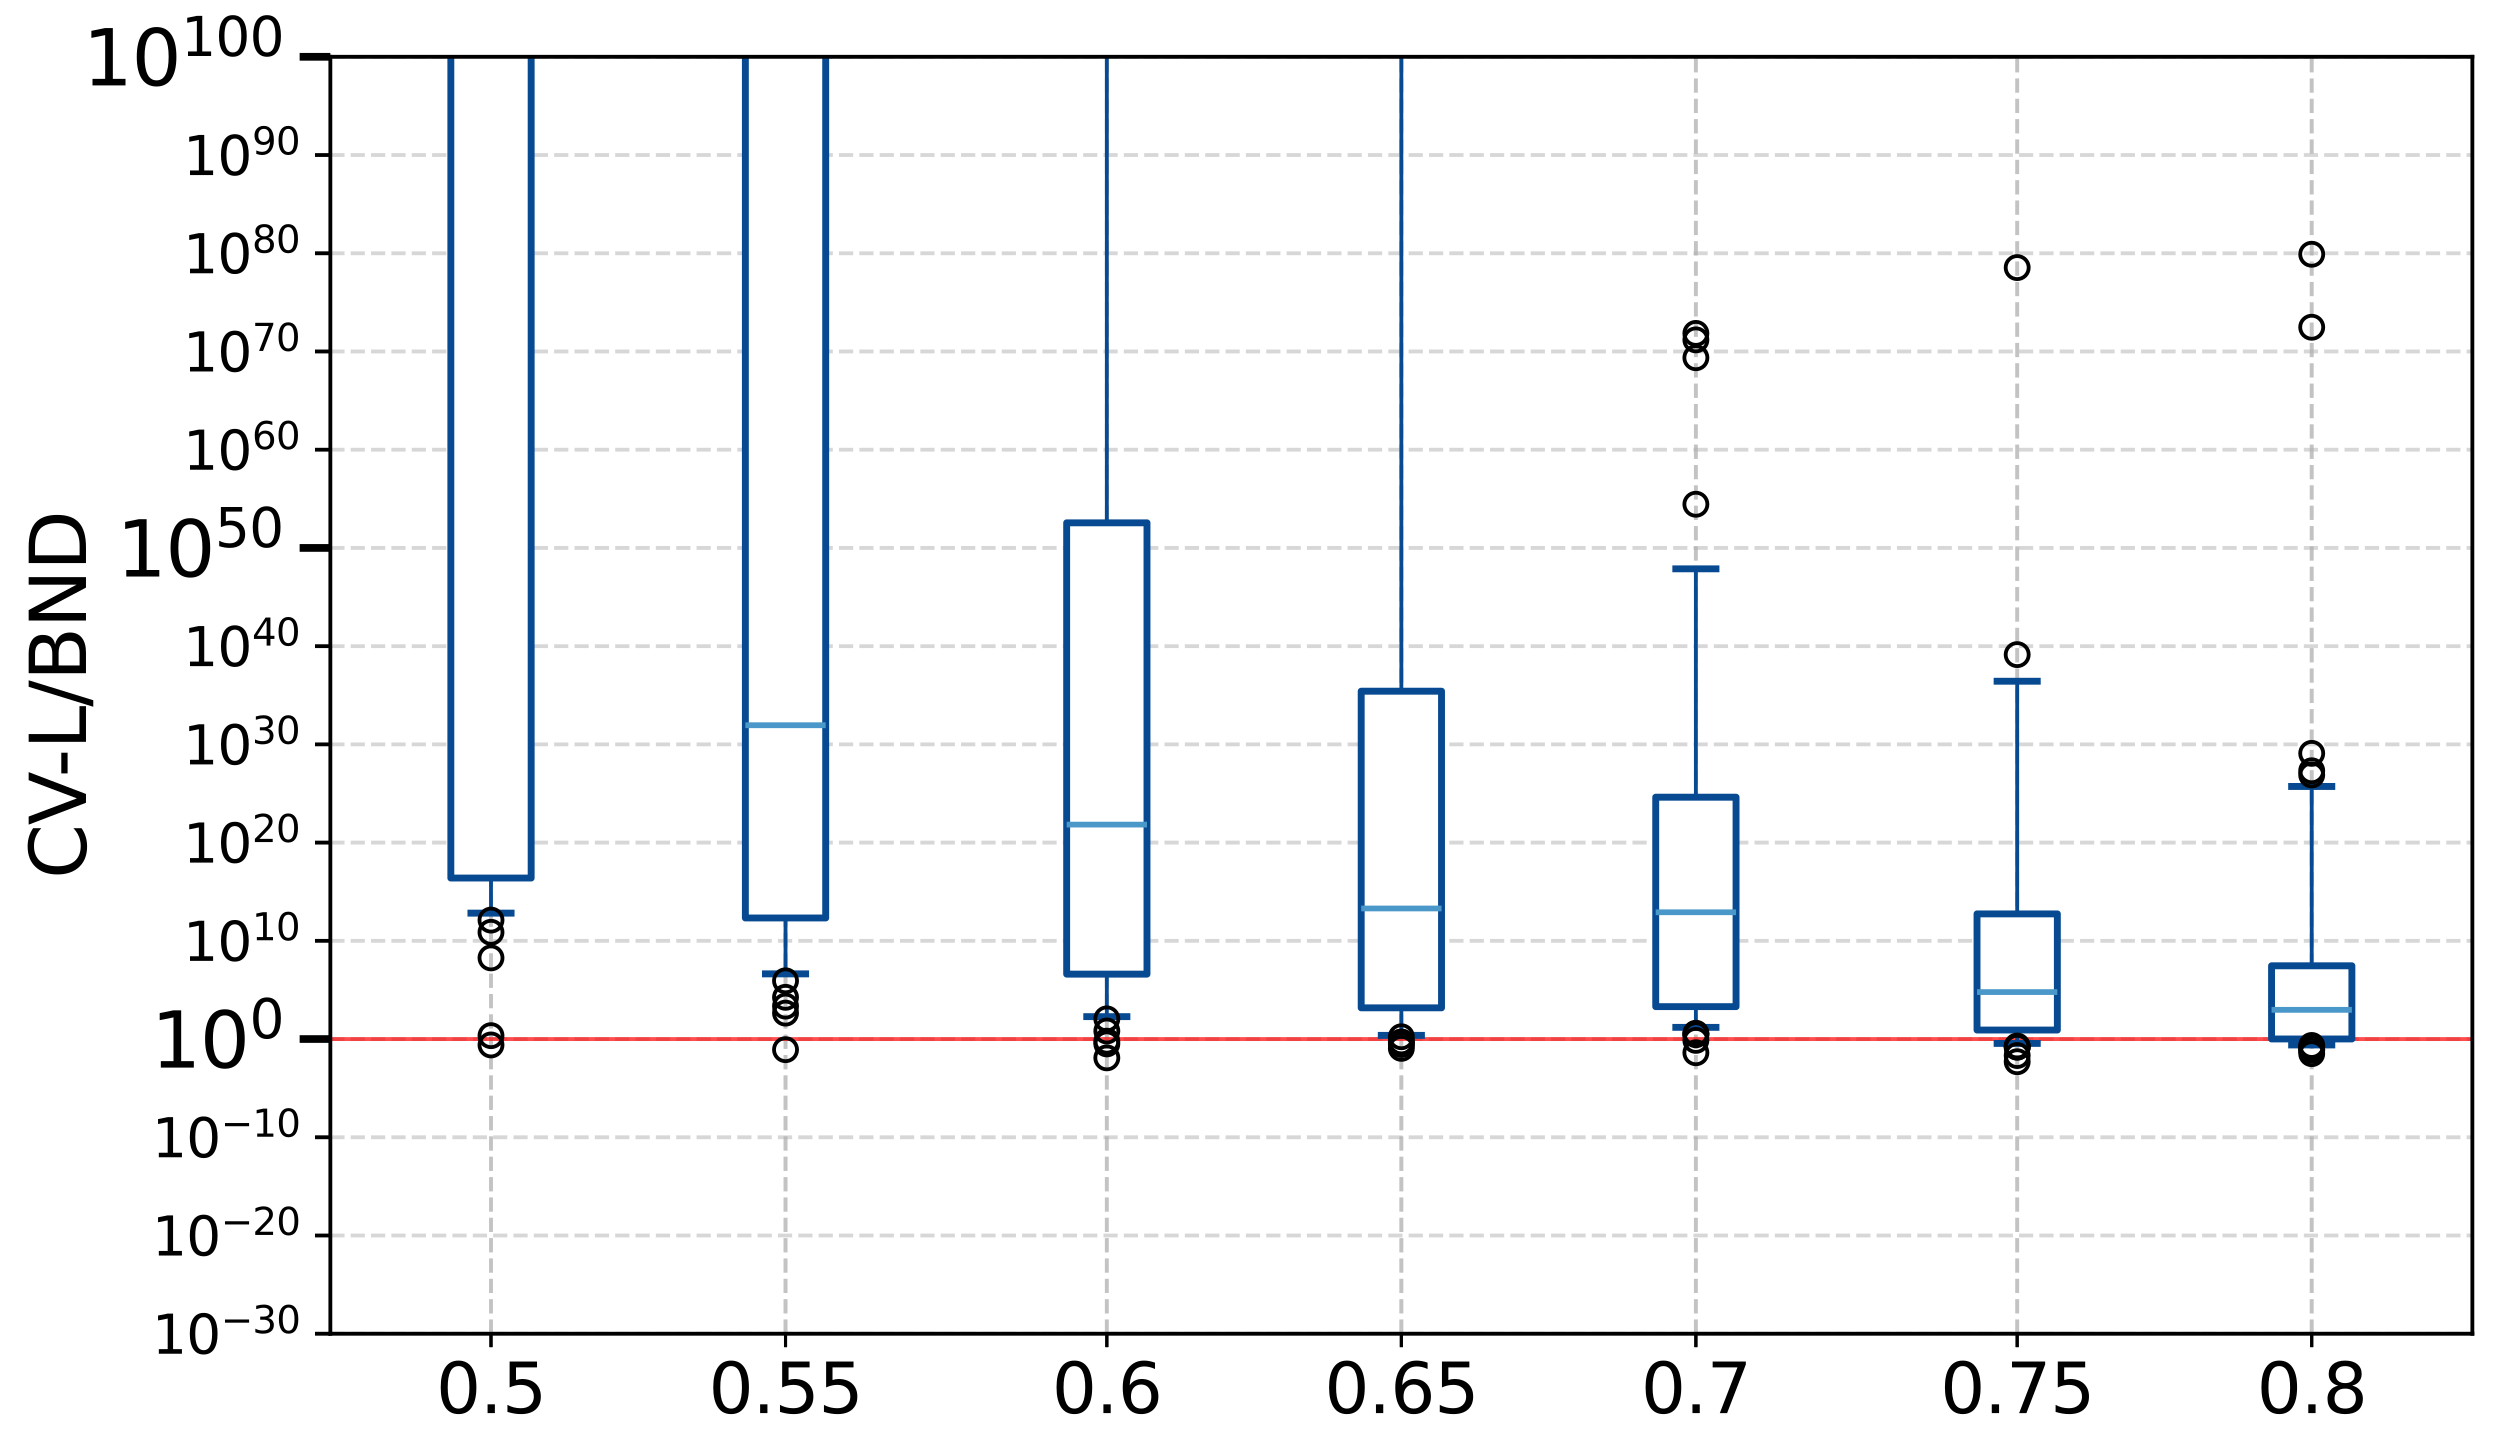 <?xml version="1.0" encoding="utf-8" standalone="no"?>
<!DOCTYPE svg PUBLIC "-//W3C//DTD SVG 1.1//EN"
  "http://www.w3.org/Graphics/SVG/1.1/DTD/svg11.dtd">
<svg xmlns:xlink="http://www.w3.org/1999/xlink" width="651.256pt" height="379.059pt" viewBox="0 0 651.256 379.059" xmlns="http://www.w3.org/2000/svg" version="1.1">
 <defs>
  <style type="text/css">*{stroke-linejoin: round; stroke-linecap: butt}</style>
 </defs>
 <g id="figure_1">
  <g id="patch_1">
   <path d="M 0 379.059 
L 651.256 379.059 
L 651.256 0 
L 0 0 
z
" style="fill: #ffffff"/>
  </g>
  <g id="axes_1">
   <g id="patch_2">
    <path d="M 86.056 347.438 
L 644.056 347.438 
L 644.056 14.798 
L 86.056 14.798 
z
" style="fill: #ffffff"/>
   </g>
   <g id="matplotlib.axis_1">
    <g id="xtick_1">
     <g id="line2d_1">
      <path d="M 127.906 347.438 
L 127.906 14.798 
" clip-path="url(#p1424cec5a1)" style="fill: none; stroke-dasharray: 3.7,1.6; stroke-dashoffset: 0; stroke: #b0b0b0; stroke-opacity: 0.5"/>
     </g>
     <g id="line2d_2">
      <defs>
       <path id="m24d9a92638" d="M 0 0 
L 0 3.5 
" style="stroke: #000000; stroke-width: 0.8"/>
      </defs>
      <g>
       <use xlink:href="#m24d9a92638" x="127.906" y="347.438" style="stroke: #000000; stroke-width: 0.8"/>
      </g>
     </g>
     <g id="text_1">
      <!-- 0.5 -->
      <g transform="translate(113.593 368.116) scale(0.18 -0.18)">
       <defs>
        <path id="DejaVuSans-30" d="M 2034 4250 
Q 1547 4250 1301 3770 
Q 1056 3291 1056 2328 
Q 1056 1369 1301 889 
Q 1547 409 2034 409 
Q 2525 409 2770 889 
Q 3016 1369 3016 2328 
Q 3016 3291 2770 3770 
Q 2525 4250 2034 4250 
z
M 2034 4750 
Q 2819 4750 3233 4129 
Q 3647 3509 3647 2328 
Q 3647 1150 3233 529 
Q 2819 -91 2034 -91 
Q 1250 -91 836 529 
Q 422 1150 422 2328 
Q 422 3509 836 4129 
Q 1250 4750 2034 4750 
z
" transform="scale(0.016)"/>
        <path id="DejaVuSans-2e" d="M 684 794 
L 1344 794 
L 1344 0 
L 684 0 
L 684 794 
z
" transform="scale(0.016)"/>
        <path id="DejaVuSans-35" d="M 691 4666 
L 3169 4666 
L 3169 4134 
L 1269 4134 
L 1269 2991 
Q 1406 3038 1543 3061 
Q 1681 3084 1819 3084 
Q 2600 3084 3056 2656 
Q 3513 2228 3513 1497 
Q 3513 744 3044 326 
Q 2575 -91 1722 -91 
Q 1428 -91 1123 -41 
Q 819 9 494 109 
L 494 744 
Q 775 591 1075 516 
Q 1375 441 1709 441 
Q 2250 441 2565 725 
Q 2881 1009 2881 1497 
Q 2881 1984 2565 2268 
Q 2250 2553 1709 2553 
Q 1456 2553 1204 2497 
Q 953 2441 691 2322 
L 691 4666 
z
" transform="scale(0.016)"/>
       </defs>
       <use xlink:href="#DejaVuSans-30"/>
       <use xlink:href="#DejaVuSans-2e" x="63.623"/>
       <use xlink:href="#DejaVuSans-35" x="95.41"/>
      </g>
     </g>
    </g>
    <g id="xtick_2">
     <g id="line2d_3">
      <path d="M 204.631 347.438 
L 204.631 14.798 
" clip-path="url(#p1424cec5a1)" style="fill: none; stroke-dasharray: 3.7,1.6; stroke-dashoffset: 0; stroke: #b0b0b0; stroke-opacity: 0.5"/>
     </g>
     <g id="line2d_4">
      <g>
       <use xlink:href="#m24d9a92638" x="204.631" y="347.438" style="stroke: #000000; stroke-width: 0.8"/>
      </g>
     </g>
     <g id="text_2">
      <!-- 0.55 -->
      <g transform="translate(184.592 368.116) scale(0.18 -0.18)">
       <use xlink:href="#DejaVuSans-30"/>
       <use xlink:href="#DejaVuSans-2e" x="63.623"/>
       <use xlink:href="#DejaVuSans-35" x="95.41"/>
       <use xlink:href="#DejaVuSans-35" x="159.033"/>
      </g>
     </g>
    </g>
    <g id="xtick_3">
     <g id="line2d_5">
      <path d="M 288.331 347.438 
L 288.331 14.798 
" clip-path="url(#p1424cec5a1)" style="fill: none; stroke-dasharray: 3.7,1.6; stroke-dashoffset: 0; stroke: #b0b0b0; stroke-opacity: 0.5"/>
     </g>
     <g id="line2d_6">
      <g>
       <use xlink:href="#m24d9a92638" x="288.331" y="347.438" style="stroke: #000000; stroke-width: 0.8"/>
      </g>
     </g>
     <g id="text_3">
      <!-- 0.6 -->
      <g transform="translate(274.018 368.116) scale(0.18 -0.18)">
       <defs>
        <path id="DejaVuSans-36" d="M 2113 2584 
Q 1688 2584 1439 2293 
Q 1191 2003 1191 1497 
Q 1191 994 1439 701 
Q 1688 409 2113 409 
Q 2538 409 2786 701 
Q 3034 994 3034 1497 
Q 3034 2003 2786 2293 
Q 2538 2584 2113 2584 
z
M 3366 4563 
L 3366 3988 
Q 3128 4100 2886 4159 
Q 2644 4219 2406 4219 
Q 1781 4219 1451 3797 
Q 1122 3375 1075 2522 
Q 1259 2794 1537 2939 
Q 1816 3084 2150 3084 
Q 2853 3084 3261 2657 
Q 3669 2231 3669 1497 
Q 3669 778 3244 343 
Q 2819 -91 2113 -91 
Q 1303 -91 875 529 
Q 447 1150 447 2328 
Q 447 3434 972 4092 
Q 1497 4750 2381 4750 
Q 2619 4750 2861 4703 
Q 3103 4656 3366 4563 
z
" transform="scale(0.016)"/>
       </defs>
       <use xlink:href="#DejaVuSans-30"/>
       <use xlink:href="#DejaVuSans-2e" x="63.623"/>
       <use xlink:href="#DejaVuSans-36" x="95.41"/>
      </g>
     </g>
    </g>
    <g id="xtick_4">
     <g id="line2d_7">
      <path d="M 365.056 347.438 
L 365.056 14.798 
" clip-path="url(#p1424cec5a1)" style="fill: none; stroke-dasharray: 3.7,1.6; stroke-dashoffset: 0; stroke: #b0b0b0; stroke-opacity: 0.5"/>
     </g>
     <g id="line2d_8">
      <g>
       <use xlink:href="#m24d9a92638" x="365.056" y="347.438" style="stroke: #000000; stroke-width: 0.8"/>
      </g>
     </g>
     <g id="text_4">
      <!-- 0.65 -->
      <g transform="translate(345.017 368.116) scale(0.18 -0.18)">
       <use xlink:href="#DejaVuSans-30"/>
       <use xlink:href="#DejaVuSans-2e" x="63.623"/>
       <use xlink:href="#DejaVuSans-36" x="95.41"/>
       <use xlink:href="#DejaVuSans-35" x="159.033"/>
      </g>
     </g>
    </g>
    <g id="xtick_5">
     <g id="line2d_9">
      <path d="M 441.781 347.438 
L 441.781 14.798 
" clip-path="url(#p1424cec5a1)" style="fill: none; stroke-dasharray: 3.7,1.6; stroke-dashoffset: 0; stroke: #b0b0b0; stroke-opacity: 0.5"/>
     </g>
     <g id="line2d_10">
      <g>
       <use xlink:href="#m24d9a92638" x="441.781" y="347.438" style="stroke: #000000; stroke-width: 0.8"/>
      </g>
     </g>
     <g id="text_5">
      <!-- 0.7 -->
      <g transform="translate(427.468 368.116) scale(0.18 -0.18)">
       <defs>
        <path id="DejaVuSans-37" d="M 525 4666 
L 3525 4666 
L 3525 4397 
L 1831 0 
L 1172 0 
L 2766 4134 
L 525 4134 
L 525 4666 
z
" transform="scale(0.016)"/>
       </defs>
       <use xlink:href="#DejaVuSans-30"/>
       <use xlink:href="#DejaVuSans-2e" x="63.623"/>
       <use xlink:href="#DejaVuSans-37" x="95.41"/>
      </g>
     </g>
    </g>
    <g id="xtick_6">
     <g id="line2d_11">
      <path d="M 525.481 347.438 
L 525.481 14.798 
" clip-path="url(#p1424cec5a1)" style="fill: none; stroke-dasharray: 3.7,1.6; stroke-dashoffset: 0; stroke: #b0b0b0; stroke-opacity: 0.5"/>
     </g>
     <g id="line2d_12">
      <g>
       <use xlink:href="#m24d9a92638" x="525.481" y="347.438" style="stroke: #000000; stroke-width: 0.8"/>
      </g>
     </g>
     <g id="text_6">
      <!-- 0.75 -->
      <g transform="translate(505.442 368.116) scale(0.18 -0.18)">
       <use xlink:href="#DejaVuSans-30"/>
       <use xlink:href="#DejaVuSans-2e" x="63.623"/>
       <use xlink:href="#DejaVuSans-37" x="95.41"/>
       <use xlink:href="#DejaVuSans-35" x="159.033"/>
      </g>
     </g>
    </g>
    <g id="xtick_7">
     <g id="line2d_13">
      <path d="M 602.206 347.438 
L 602.206 14.798 
" clip-path="url(#p1424cec5a1)" style="fill: none; stroke-dasharray: 3.7,1.6; stroke-dashoffset: 0; stroke: #b0b0b0; stroke-opacity: 0.5"/>
     </g>
     <g id="line2d_14">
      <g>
       <use xlink:href="#m24d9a92638" x="602.206" y="347.438" style="stroke: #000000; stroke-width: 0.8"/>
      </g>
     </g>
     <g id="text_7">
      <!-- 0.8 -->
      <g transform="translate(587.893 368.116) scale(0.18 -0.18)">
       <defs>
        <path id="DejaVuSans-38" d="M 2034 2216 
Q 1584 2216 1326 1975 
Q 1069 1734 1069 1313 
Q 1069 891 1326 650 
Q 1584 409 2034 409 
Q 2484 409 2743 651 
Q 3003 894 3003 1313 
Q 3003 1734 2745 1975 
Q 2488 2216 2034 2216 
z
M 1403 2484 
Q 997 2584 770 2862 
Q 544 3141 544 3541 
Q 544 4100 942 4425 
Q 1341 4750 2034 4750 
Q 2731 4750 3128 4425 
Q 3525 4100 3525 3541 
Q 3525 3141 3298 2862 
Q 3072 2584 2669 2484 
Q 3125 2378 3379 2068 
Q 3634 1759 3634 1313 
Q 3634 634 3220 271 
Q 2806 -91 2034 -91 
Q 1263 -91 848 271 
Q 434 634 434 1313 
Q 434 1759 690 2068 
Q 947 2378 1403 2484 
z
M 1172 3481 
Q 1172 3119 1398 2916 
Q 1625 2713 2034 2713 
Q 2441 2713 2670 2916 
Q 2900 3119 2900 3481 
Q 2900 3844 2670 4047 
Q 2441 4250 2034 4250 
Q 1625 4250 1398 4047 
Q 1172 3844 1172 3481 
z
" transform="scale(0.016)"/>
       </defs>
       <use xlink:href="#DejaVuSans-30"/>
       <use xlink:href="#DejaVuSans-2e" x="63.623"/>
       <use xlink:href="#DejaVuSans-38" x="95.41"/>
      </g>
     </g>
    </g>
    <g id="xtick_8">
     <g id="line2d_15">
      <path d="M 127.906 347.438 
L 127.906 14.798 
" clip-path="url(#p1424cec5a1)" style="fill: none; stroke-dasharray: 3.7,1.6; stroke-dashoffset: 0; stroke: #b0b0b0; stroke-opacity: 0.5"/>
     </g>
     <g id="line2d_16">
      <g>
       <use xlink:href="#m24d9a92638" x="127.906" y="347.438" style="stroke: #000000; stroke-width: 0.8"/>
      </g>
     </g>
    </g>
    <g id="xtick_9">
     <g id="line2d_17">
      <path d="M 204.631 347.438 
L 204.631 14.798 
" clip-path="url(#p1424cec5a1)" style="fill: none; stroke-dasharray: 3.7,1.6; stroke-dashoffset: 0; stroke: #b0b0b0; stroke-opacity: 0.5"/>
     </g>
     <g id="line2d_18">
      <g>
       <use xlink:href="#m24d9a92638" x="204.631" y="347.438" style="stroke: #000000; stroke-width: 0.8"/>
      </g>
     </g>
    </g>
    <g id="xtick_10">
     <g id="line2d_19">
      <path d="M 288.331 347.438 
L 288.331 14.798 
" clip-path="url(#p1424cec5a1)" style="fill: none; stroke-dasharray: 3.7,1.6; stroke-dashoffset: 0; stroke: #b0b0b0; stroke-opacity: 0.5"/>
     </g>
     <g id="line2d_20">
      <g>
       <use xlink:href="#m24d9a92638" x="288.331" y="347.438" style="stroke: #000000; stroke-width: 0.8"/>
      </g>
     </g>
    </g>
    <g id="xtick_11">
     <g id="line2d_21">
      <path d="M 365.056 347.438 
L 365.056 14.798 
" clip-path="url(#p1424cec5a1)" style="fill: none; stroke-dasharray: 3.7,1.6; stroke-dashoffset: 0; stroke: #b0b0b0; stroke-opacity: 0.5"/>
     </g>
     <g id="line2d_22">
      <g>
       <use xlink:href="#m24d9a92638" x="365.056" y="347.438" style="stroke: #000000; stroke-width: 0.8"/>
      </g>
     </g>
    </g>
    <g id="xtick_12">
     <g id="line2d_23">
      <path d="M 441.781 347.438 
L 441.781 14.798 
" clip-path="url(#p1424cec5a1)" style="fill: none; stroke-dasharray: 3.7,1.6; stroke-dashoffset: 0; stroke: #b0b0b0; stroke-opacity: 0.5"/>
     </g>
     <g id="line2d_24">
      <g>
       <use xlink:href="#m24d9a92638" x="441.781" y="347.438" style="stroke: #000000; stroke-width: 0.8"/>
      </g>
     </g>
    </g>
    <g id="xtick_13">
     <g id="line2d_25">
      <path d="M 525.481 347.438 
L 525.481 14.798 
" clip-path="url(#p1424cec5a1)" style="fill: none; stroke-dasharray: 3.7,1.6; stroke-dashoffset: 0; stroke: #b0b0b0; stroke-opacity: 0.5"/>
     </g>
     <g id="line2d_26">
      <g>
       <use xlink:href="#m24d9a92638" x="525.481" y="347.438" style="stroke: #000000; stroke-width: 0.8"/>
      </g>
     </g>
    </g>
    <g id="xtick_14">
     <g id="line2d_27">
      <path d="M 602.206 347.438 
L 602.206 14.798 
" clip-path="url(#p1424cec5a1)" style="fill: none; stroke-dasharray: 3.7,1.6; stroke-dashoffset: 0; stroke: #b0b0b0; stroke-opacity: 0.5"/>
     </g>
     <g id="line2d_28">
      <g>
       <use xlink:href="#m24d9a92638" x="602.206" y="347.438" style="stroke: #000000; stroke-width: 0.8"/>
      </g>
     </g>
    </g>
   </g>
   <g id="matplotlib.axis_2">
    <g id="ytick_1">
     <g id="line2d_29">
      <path d="M 86.056 270.675 
L 644.056 270.675 
" clip-path="url(#p1424cec5a1)" style="fill: none; stroke-dasharray: 3.7,1.6; stroke-dashoffset: 0; stroke: #b0b0b0; stroke-opacity: 0.5"/>
     </g>
     <g id="line2d_30">
      <defs>
       <path id="mcfec5b81c3" d="M 0 0 
L -8 0 
" style="stroke: #000000; stroke-width: 2"/>
      </defs>
      <g>
       <use xlink:href="#mcfec5b81c3" x="86.056" y="270.675" style="stroke: #000000; stroke-width: 2"/>
      </g>
     </g>
     <g id="text_8">
      <!-- $10^{0}$ -->
      <g transform="translate(39.356 278.274) scale(0.2 -0.2)">
       <defs>
        <path id="DejaVuSans-31" d="M 794 531 
L 1825 531 
L 1825 4091 
L 703 3866 
L 703 4441 
L 1819 4666 
L 2450 4666 
L 2450 531 
L 3481 531 
L 3481 0 
L 794 0 
L 794 531 
z
" transform="scale(0.016)"/>
       </defs>
       <use xlink:href="#DejaVuSans-31" transform="translate(0 0.766)"/>
       <use xlink:href="#DejaVuSans-30" transform="translate(63.623 0.766)"/>
       <use xlink:href="#DejaVuSans-30" transform="translate(128.203 39.047) scale(0.7)"/>
      </g>
     </g>
    </g>
    <g id="ytick_2">
     <g id="line2d_31">
      <path d="M 86.056 142.737 
L 644.056 142.737 
" clip-path="url(#p1424cec5a1)" style="fill: none; stroke-dasharray: 3.7,1.6; stroke-dashoffset: 0; stroke: #b0b0b0; stroke-opacity: 0.5"/>
     </g>
     <g id="line2d_32">
      <g>
       <use xlink:href="#mcfec5b81c3" x="86.056" y="142.737" style="stroke: #000000; stroke-width: 2"/>
      </g>
     </g>
     <g id="text_9">
      <!-- $10^{50}$ -->
      <g transform="translate(30.356 150.335) scale(0.2 -0.2)">
       <use xlink:href="#DejaVuSans-31" transform="translate(0 0.766)"/>
       <use xlink:href="#DejaVuSans-30" transform="translate(63.623 0.766)"/>
       <use xlink:href="#DejaVuSans-35" transform="translate(128.203 39.047) scale(0.7)"/>
       <use xlink:href="#DejaVuSans-30" transform="translate(172.739 39.047) scale(0.7)"/>
      </g>
     </g>
    </g>
    <g id="ytick_3">
     <g id="line2d_33">
      <path d="M 86.056 14.798 
L 644.056 14.798 
" clip-path="url(#p1424cec5a1)" style="fill: none; stroke-dasharray: 3.7,1.6; stroke-dashoffset: 0; stroke: #b0b0b0; stroke-opacity: 0.5"/>
     </g>
     <g id="line2d_34">
      <g>
       <use xlink:href="#mcfec5b81c3" x="86.056" y="14.798" style="stroke: #000000; stroke-width: 2"/>
      </g>
     </g>
     <g id="text_10">
      <!-- $10^{100}$ -->
      <g transform="translate(21.556 22.397) scale(0.2 -0.2)">
       <use xlink:href="#DejaVuSans-31" transform="translate(0 0.766)"/>
       <use xlink:href="#DejaVuSans-30" transform="translate(63.623 0.766)"/>
       <use xlink:href="#DejaVuSans-31" transform="translate(128.203 39.047) scale(0.7)"/>
       <use xlink:href="#DejaVuSans-30" transform="translate(172.739 39.047) scale(0.7)"/>
       <use xlink:href="#DejaVuSans-30" transform="translate(217.275 39.047) scale(0.7)"/>
      </g>
     </g>
    </g>
    <g id="ytick_4">
     <g id="line2d_35">
      <path d="M 86.056 347.438 
L 644.056 347.438 
" clip-path="url(#p1424cec5a1)" style="fill: none; stroke-dasharray: 3.7,1.6; stroke-dashoffset: 0; stroke: #b0b0b0; stroke-opacity: 0.5"/>
     </g>
     <g id="line2d_36">
      <defs>
       <path id="m201db0def5" d="M 0 0 
L -4 0 
" style="stroke: #000000"/>
      </defs>
      <g>
       <use xlink:href="#m201db0def5" x="86.056" y="347.438" style="stroke: #000000"/>
      </g>
     </g>
     <g id="text_11">
      <!-- $10^{-30}$ -->
      <g transform="translate(39.596 352.757) scale(0.14 -0.14)">
       <defs>
        <path id="DejaVuSans-2212" d="M 678 2272 
L 4684 2272 
L 4684 1741 
L 678 1741 
L 678 2272 
z
" transform="scale(0.016)"/>
        <path id="DejaVuSans-33" d="M 2597 2516 
Q 3050 2419 3304 2112 
Q 3559 1806 3559 1356 
Q 3559 666 3084 287 
Q 2609 -91 1734 -91 
Q 1441 -91 1130 -33 
Q 819 25 488 141 
L 488 750 
Q 750 597 1062 519 
Q 1375 441 1716 441 
Q 2309 441 2620 675 
Q 2931 909 2931 1356 
Q 2931 1769 2642 2001 
Q 2353 2234 1838 2234 
L 1294 2234 
L 1294 2753 
L 1863 2753 
Q 2328 2753 2575 2939 
Q 2822 3125 2822 3475 
Q 2822 3834 2567 4026 
Q 2313 4219 1838 4219 
Q 1578 4219 1281 4162 
Q 984 4106 628 3988 
L 628 4550 
Q 988 4650 1302 4700 
Q 1616 4750 1894 4750 
Q 2613 4750 3031 4423 
Q 3450 4097 3450 3541 
Q 3450 3153 3228 2886 
Q 3006 2619 2597 2516 
z
" transform="scale(0.016)"/>
       </defs>
       <use xlink:href="#DejaVuSans-31" transform="translate(0 0.766)"/>
       <use xlink:href="#DejaVuSans-30" transform="translate(63.623 0.766)"/>
       <use xlink:href="#DejaVuSans-2212" transform="translate(128.203 39.047) scale(0.7)"/>
       <use xlink:href="#DejaVuSans-33" transform="translate(186.855 39.047) scale(0.7)"/>
       <use xlink:href="#DejaVuSans-30" transform="translate(231.392 39.047) scale(0.7)"/>
      </g>
     </g>
    </g>
    <g id="ytick_5">
     <g id="line2d_37">
      <path d="M 86.056 321.851 
L 644.056 321.851 
" clip-path="url(#p1424cec5a1)" style="fill: none; stroke-dasharray: 3.7,1.6; stroke-dashoffset: 0; stroke: #b0b0b0; stroke-opacity: 0.5"/>
     </g>
     <g id="line2d_38">
      <g>
       <use xlink:href="#m201db0def5" x="86.056" y="321.851" style="stroke: #000000"/>
      </g>
     </g>
     <g id="text_12">
      <!-- $10^{-20}$ -->
      <g transform="translate(39.596 327.17) scale(0.14 -0.14)">
       <defs>
        <path id="DejaVuSans-32" d="M 1228 531 
L 3431 531 
L 3431 0 
L 469 0 
L 469 531 
Q 828 903 1448 1529 
Q 2069 2156 2228 2338 
Q 2531 2678 2651 2914 
Q 2772 3150 2772 3378 
Q 2772 3750 2511 3984 
Q 2250 4219 1831 4219 
Q 1534 4219 1204 4116 
Q 875 4013 500 3803 
L 500 4441 
Q 881 4594 1212 4672 
Q 1544 4750 1819 4750 
Q 2544 4750 2975 4387 
Q 3406 4025 3406 3419 
Q 3406 3131 3298 2873 
Q 3191 2616 2906 2266 
Q 2828 2175 2409 1742 
Q 1991 1309 1228 531 
z
" transform="scale(0.016)"/>
       </defs>
       <use xlink:href="#DejaVuSans-31" transform="translate(0 0.766)"/>
       <use xlink:href="#DejaVuSans-30" transform="translate(63.623 0.766)"/>
       <use xlink:href="#DejaVuSans-2212" transform="translate(128.203 39.047) scale(0.7)"/>
       <use xlink:href="#DejaVuSans-32" transform="translate(186.855 39.047) scale(0.7)"/>
       <use xlink:href="#DejaVuSans-30" transform="translate(231.392 39.047) scale(0.7)"/>
      </g>
     </g>
    </g>
    <g id="ytick_6">
     <g id="line2d_39">
      <path d="M 86.056 296.263 
L 644.056 296.263 
" clip-path="url(#p1424cec5a1)" style="fill: none; stroke-dasharray: 3.7,1.6; stroke-dashoffset: 0; stroke: #b0b0b0; stroke-opacity: 0.5"/>
     </g>
     <g id="line2d_40">
      <g>
       <use xlink:href="#m201db0def5" x="86.056" y="296.263" style="stroke: #000000"/>
      </g>
     </g>
     <g id="text_13">
      <!-- $10^{-10}$ -->
      <g transform="translate(39.596 301.582) scale(0.14 -0.14)">
       <use xlink:href="#DejaVuSans-31" transform="translate(0 0.766)"/>
       <use xlink:href="#DejaVuSans-30" transform="translate(63.623 0.766)"/>
       <use xlink:href="#DejaVuSans-2212" transform="translate(128.203 39.047) scale(0.7)"/>
       <use xlink:href="#DejaVuSans-31" transform="translate(186.855 39.047) scale(0.7)"/>
       <use xlink:href="#DejaVuSans-30" transform="translate(231.392 39.047) scale(0.7)"/>
      </g>
     </g>
    </g>
    <g id="ytick_7">
     <g id="line2d_41">
      <path d="M 86.056 245.088 
L 644.056 245.088 
" clip-path="url(#p1424cec5a1)" style="fill: none; stroke-dasharray: 3.7,1.6; stroke-dashoffset: 0; stroke: #b0b0b0; stroke-opacity: 0.5"/>
     </g>
     <g id="line2d_42">
      <g>
       <use xlink:href="#m201db0def5" x="86.056" y="245.088" style="stroke: #000000"/>
      </g>
     </g>
     <g id="text_14">
      <!-- $10^{10}$ -->
      <g transform="translate(47.716 250.407) scale(0.14 -0.14)">
       <use xlink:href="#DejaVuSans-31" transform="translate(0 0.766)"/>
       <use xlink:href="#DejaVuSans-30" transform="translate(63.623 0.766)"/>
       <use xlink:href="#DejaVuSans-31" transform="translate(128.203 39.047) scale(0.7)"/>
       <use xlink:href="#DejaVuSans-30" transform="translate(172.739 39.047) scale(0.7)"/>
      </g>
     </g>
    </g>
    <g id="ytick_8">
     <g id="line2d_43">
      <path d="M 86.056 219.5 
L 644.056 219.5 
" clip-path="url(#p1424cec5a1)" style="fill: none; stroke-dasharray: 3.7,1.6; stroke-dashoffset: 0; stroke: #b0b0b0; stroke-opacity: 0.5"/>
     </g>
     <g id="line2d_44">
      <g>
       <use xlink:href="#m201db0def5" x="86.056" y="219.5" style="stroke: #000000"/>
      </g>
     </g>
     <g id="text_15">
      <!-- $10^{20}$ -->
      <g transform="translate(47.716 224.819) scale(0.14 -0.14)">
       <use xlink:href="#DejaVuSans-31" transform="translate(0 0.766)"/>
       <use xlink:href="#DejaVuSans-30" transform="translate(63.623 0.766)"/>
       <use xlink:href="#DejaVuSans-32" transform="translate(128.203 39.047) scale(0.7)"/>
       <use xlink:href="#DejaVuSans-30" transform="translate(172.739 39.047) scale(0.7)"/>
      </g>
     </g>
    </g>
    <g id="ytick_9">
     <g id="line2d_45">
      <path d="M 86.056 193.912 
L 644.056 193.912 
" clip-path="url(#p1424cec5a1)" style="fill: none; stroke-dasharray: 3.7,1.6; stroke-dashoffset: 0; stroke: #b0b0b0; stroke-opacity: 0.5"/>
     </g>
     <g id="line2d_46">
      <g>
       <use xlink:href="#m201db0def5" x="86.056" y="193.912" style="stroke: #000000"/>
      </g>
     </g>
     <g id="text_16">
      <!-- $10^{30}$ -->
      <g transform="translate(47.716 199.231) scale(0.14 -0.14)">
       <use xlink:href="#DejaVuSans-31" transform="translate(0 0.766)"/>
       <use xlink:href="#DejaVuSans-30" transform="translate(63.623 0.766)"/>
       <use xlink:href="#DejaVuSans-33" transform="translate(128.203 39.047) scale(0.7)"/>
       <use xlink:href="#DejaVuSans-30" transform="translate(172.739 39.047) scale(0.7)"/>
      </g>
     </g>
    </g>
    <g id="ytick_10">
     <g id="line2d_47">
      <path d="M 86.056 168.325 
L 644.056 168.325 
" clip-path="url(#p1424cec5a1)" style="fill: none; stroke-dasharray: 3.7,1.6; stroke-dashoffset: 0; stroke: #b0b0b0; stroke-opacity: 0.5"/>
     </g>
     <g id="line2d_48">
      <g>
       <use xlink:href="#m201db0def5" x="86.056" y="168.325" style="stroke: #000000"/>
      </g>
     </g>
     <g id="text_17">
      <!-- $10^{40}$ -->
      <g transform="translate(47.716 173.643) scale(0.14 -0.14)">
       <defs>
        <path id="DejaVuSans-34" d="M 2419 4116 
L 825 1625 
L 2419 1625 
L 2419 4116 
z
M 2253 4666 
L 3047 4666 
L 3047 1625 
L 3713 1625 
L 3713 1100 
L 3047 1100 
L 3047 0 
L 2419 0 
L 2419 1100 
L 313 1100 
L 313 1709 
L 2253 4666 
z
" transform="scale(0.016)"/>
       </defs>
       <use xlink:href="#DejaVuSans-31" transform="translate(0 0.766)"/>
       <use xlink:href="#DejaVuSans-30" transform="translate(63.623 0.766)"/>
       <use xlink:href="#DejaVuSans-34" transform="translate(128.203 39.047) scale(0.7)"/>
       <use xlink:href="#DejaVuSans-30" transform="translate(172.739 39.047) scale(0.7)"/>
      </g>
     </g>
    </g>
    <g id="ytick_11">
     <g id="line2d_49">
      <path d="M 86.056 117.149 
L 644.056 117.149 
" clip-path="url(#p1424cec5a1)" style="fill: none; stroke-dasharray: 3.7,1.6; stroke-dashoffset: 0; stroke: #b0b0b0; stroke-opacity: 0.5"/>
     </g>
     <g id="line2d_50">
      <g>
       <use xlink:href="#m201db0def5" x="86.056" y="117.149" style="stroke: #000000"/>
      </g>
     </g>
     <g id="text_18">
      <!-- $10^{60}$ -->
      <g transform="translate(47.716 122.468) scale(0.14 -0.14)">
       <use xlink:href="#DejaVuSans-31" transform="translate(0 0.766)"/>
       <use xlink:href="#DejaVuSans-30" transform="translate(63.623 0.766)"/>
       <use xlink:href="#DejaVuSans-36" transform="translate(128.203 39.047) scale(0.7)"/>
       <use xlink:href="#DejaVuSans-30" transform="translate(172.739 39.047) scale(0.7)"/>
      </g>
     </g>
    </g>
    <g id="ytick_12">
     <g id="line2d_51">
      <path d="M 86.056 91.562 
L 644.056 91.562 
" clip-path="url(#p1424cec5a1)" style="fill: none; stroke-dasharray: 3.7,1.6; stroke-dashoffset: 0; stroke: #b0b0b0; stroke-opacity: 0.5"/>
     </g>
     <g id="line2d_52">
      <g>
       <use xlink:href="#m201db0def5" x="86.056" y="91.562" style="stroke: #000000"/>
      </g>
     </g>
     <g id="text_19">
      <!-- $10^{70}$ -->
      <g transform="translate(47.716 96.88) scale(0.14 -0.14)">
       <use xlink:href="#DejaVuSans-31" transform="translate(0 0.766)"/>
       <use xlink:href="#DejaVuSans-30" transform="translate(63.623 0.766)"/>
       <use xlink:href="#DejaVuSans-37" transform="translate(128.203 39.047) scale(0.7)"/>
       <use xlink:href="#DejaVuSans-30" transform="translate(172.739 39.047) scale(0.7)"/>
      </g>
     </g>
    </g>
    <g id="ytick_13">
     <g id="line2d_53">
      <path d="M 86.056 65.974 
L 644.056 65.974 
" clip-path="url(#p1424cec5a1)" style="fill: none; stroke-dasharray: 3.7,1.6; stroke-dashoffset: 0; stroke: #b0b0b0; stroke-opacity: 0.5"/>
     </g>
     <g id="line2d_54">
      <g>
       <use xlink:href="#m201db0def5" x="86.056" y="65.974" style="stroke: #000000"/>
      </g>
     </g>
     <g id="text_20">
      <!-- $10^{80}$ -->
      <g transform="translate(47.716 71.293) scale(0.14 -0.14)">
       <use xlink:href="#DejaVuSans-31" transform="translate(0 0.766)"/>
       <use xlink:href="#DejaVuSans-30" transform="translate(63.623 0.766)"/>
       <use xlink:href="#DejaVuSans-38" transform="translate(128.203 39.047) scale(0.7)"/>
       <use xlink:href="#DejaVuSans-30" transform="translate(172.739 39.047) scale(0.7)"/>
      </g>
     </g>
    </g>
    <g id="ytick_14">
     <g id="line2d_55">
      <path d="M 86.056 40.386 
L 644.056 40.386 
" clip-path="url(#p1424cec5a1)" style="fill: none; stroke-dasharray: 3.7,1.6; stroke-dashoffset: 0; stroke: #b0b0b0; stroke-opacity: 0.5"/>
     </g>
     <g id="line2d_56">
      <g>
       <use xlink:href="#m201db0def5" x="86.056" y="40.386" style="stroke: #000000"/>
      </g>
     </g>
     <g id="text_21">
      <!-- $10^{90}$ -->
      <g transform="translate(47.716 45.705) scale(0.14 -0.14)">
       <defs>
        <path id="DejaVuSans-39" d="M 703 97 
L 703 672 
Q 941 559 1184 500 
Q 1428 441 1663 441 
Q 2288 441 2617 861 
Q 2947 1281 2994 2138 
Q 2813 1869 2534 1725 
Q 2256 1581 1919 1581 
Q 1219 1581 811 2004 
Q 403 2428 403 3163 
Q 403 3881 828 4315 
Q 1253 4750 1959 4750 
Q 2769 4750 3195 4129 
Q 3622 3509 3622 2328 
Q 3622 1225 3098 567 
Q 2575 -91 1691 -91 
Q 1453 -91 1209 -44 
Q 966 3 703 97 
z
M 1959 2075 
Q 2384 2075 2632 2365 
Q 2881 2656 2881 3163 
Q 2881 3666 2632 3958 
Q 2384 4250 1959 4250 
Q 1534 4250 1286 3958 
Q 1038 3666 1038 3163 
Q 1038 2656 1286 2365 
Q 1534 2075 1959 2075 
z
" transform="scale(0.016)"/>
       </defs>
       <use xlink:href="#DejaVuSans-31" transform="translate(0 0.766)"/>
       <use xlink:href="#DejaVuSans-30" transform="translate(63.623 0.766)"/>
       <use xlink:href="#DejaVuSans-39" transform="translate(128.203 39.047) scale(0.7)"/>
       <use xlink:href="#DejaVuSans-30" transform="translate(172.739 39.047) scale(0.7)"/>
      </g>
     </g>
    </g>
    <g id="text_22">
     <!-- CV-L/BND -->
     <g transform="translate(22.397 228.945) rotate(-90) scale(0.2 -0.2)">
      <defs>
       <path id="DejaVuSans-43" d="M 4122 4306 
L 4122 3641 
Q 3803 3938 3442 4084 
Q 3081 4231 2675 4231 
Q 1875 4231 1450 3742 
Q 1025 3253 1025 2328 
Q 1025 1406 1450 917 
Q 1875 428 2675 428 
Q 3081 428 3442 575 
Q 3803 722 4122 1019 
L 4122 359 
Q 3791 134 3420 21 
Q 3050 -91 2638 -91 
Q 1578 -91 968 557 
Q 359 1206 359 2328 
Q 359 3453 968 4101 
Q 1578 4750 2638 4750 
Q 3056 4750 3426 4639 
Q 3797 4528 4122 4306 
z
" transform="scale(0.016)"/>
       <path id="DejaVuSans-56" d="M 1831 0 
L 50 4666 
L 709 4666 
L 2188 738 
L 3669 4666 
L 4325 4666 
L 2547 0 
L 1831 0 
z
" transform="scale(0.016)"/>
       <path id="DejaVuSans-2d" d="M 313 2009 
L 1997 2009 
L 1997 1497 
L 313 1497 
L 313 2009 
z
" transform="scale(0.016)"/>
       <path id="DejaVuSans-4c" d="M 628 4666 
L 1259 4666 
L 1259 531 
L 3531 531 
L 3531 0 
L 628 0 
L 628 4666 
z
" transform="scale(0.016)"/>
       <path id="DejaVuSans-2f" d="M 1625 4666 
L 2156 4666 
L 531 -594 
L 0 -594 
L 1625 4666 
z
" transform="scale(0.016)"/>
       <path id="DejaVuSans-42" d="M 1259 2228 
L 1259 519 
L 2272 519 
Q 2781 519 3026 730 
Q 3272 941 3272 1375 
Q 3272 1813 3026 2020 
Q 2781 2228 2272 2228 
L 1259 2228 
z
M 1259 4147 
L 1259 2741 
L 2194 2741 
Q 2656 2741 2882 2914 
Q 3109 3088 3109 3444 
Q 3109 3797 2882 3972 
Q 2656 4147 2194 4147 
L 1259 4147 
z
M 628 4666 
L 2241 4666 
Q 2963 4666 3353 4366 
Q 3744 4066 3744 3513 
Q 3744 3084 3544 2831 
Q 3344 2578 2956 2516 
Q 3422 2416 3680 2098 
Q 3938 1781 3938 1306 
Q 3938 681 3513 340 
Q 3088 0 2303 0 
L 628 0 
L 628 4666 
z
" transform="scale(0.016)"/>
       <path id="DejaVuSans-4e" d="M 628 4666 
L 1478 4666 
L 3547 763 
L 3547 4666 
L 4159 4666 
L 4159 0 
L 3309 0 
L 1241 3903 
L 1241 0 
L 628 0 
L 628 4666 
z
" transform="scale(0.016)"/>
       <path id="DejaVuSans-44" d="M 1259 4147 
L 1259 519 
L 2022 519 
Q 2988 519 3436 956 
Q 3884 1394 3884 2338 
Q 3884 3275 3436 3711 
Q 2988 4147 2022 4147 
L 1259 4147 
z
M 628 4666 
L 1925 4666 
Q 3281 4666 3915 4102 
Q 4550 3538 4550 2338 
Q 4550 1131 3912 565 
Q 3275 0 1925 0 
L 628 0 
L 628 4666 
z
" transform="scale(0.016)"/>
      </defs>
      <use xlink:href="#DejaVuSans-43"/>
      <use xlink:href="#DejaVuSans-56" x="69.824"/>
      <use xlink:href="#DejaVuSans-2d" x="132.357"/>
      <use xlink:href="#DejaVuSans-4c" x="168.441"/>
      <use xlink:href="#DejaVuSans-2f" x="224.154"/>
      <use xlink:href="#DejaVuSans-42" x="257.846"/>
      <use xlink:href="#DejaVuSans-4e" x="326.449"/>
      <use xlink:href="#DejaVuSans-44" x="401.254"/>
     </g>
    </g>
   </g>
   <g id="line2d_57">
    <path d="M 86.056 270.675 
L 644.056 270.675 
" clip-path="url(#p1424cec5a1)" style="fill: none; stroke: #ff0000; stroke-opacity: 0.7; stroke-linecap: square"/>
   </g>
   <g id="patch_3">
    <path d="M 117.444 228.732 
L 138.369 228.732 
L 138.369 -61.965 
L 117.444 -61.965 
L 117.444 228.732 
z
" clip-path="url(#p1424cec5a1)" style="fill: #ffffff; stroke: #084a91; stroke-width: 1.8; stroke-linejoin: miter"/>
   </g>
   <g id="line2d_58">
    <path d="M 127.906 228.732 
L 127.906 237.87 
" clip-path="url(#p1424cec5a1)" style="fill: none; stroke: #084a91; stroke-linecap: square"/>
   </g>
   <g id="line2d_59">
    <path clip-path="url(#p1424cec5a1)" style="fill: none; stroke: #084a91; stroke-linecap: square"/>
   </g>
   <g id="line2d_60">
    <path d="M 122.675 237.87 
L 133.137 237.87 
" clip-path="url(#p1424cec5a1)" style="fill: none; stroke: #084a91; stroke-width: 1.8; stroke-linecap: square"/>
   </g>
   <g id="line2d_61">
    <path clip-path="url(#p1424cec5a1)" style="fill: none; stroke: #084a91; stroke-width: 1.8; stroke-linecap: square"/>
   </g>
   <g id="line2d_62">
    <defs>
     <path id="mc93b2e8696" d="M 0 3 
C 0.796 3 1.559 2.684 2.121 2.121 
C 2.684 1.559 3 0.796 3 0 
C 3 -0.796 2.684 -1.559 2.121 -2.121 
C 1.559 -2.684 0.796 -3 0 -3 
C -0.796 -3 -1.559 -2.684 -2.121 -2.121 
C -2.684 -1.559 -3 -0.796 -3 0 
C -3 0.796 -2.684 1.559 -2.121 2.121 
C -1.559 2.684 -0.796 3 0 3 
z
" style="stroke: #000000"/>
    </defs>
    <g clip-path="url(#p1424cec5a1)">
     <use xlink:href="#mc93b2e8696" x="127.906" y="239.684" style="fill-opacity: 0; stroke: #000000"/>
     <use xlink:href="#mc93b2e8696" x="127.906" y="272.212" style="fill-opacity: 0; stroke: #000000"/>
     <use xlink:href="#mc93b2e8696" x="127.906" y="242.865" style="fill-opacity: 0; stroke: #000000"/>
     <use xlink:href="#mc93b2e8696" x="127.906" y="269.791" style="fill-opacity: 0; stroke: #000000"/>
     <use xlink:href="#mc93b2e8696" x="127.906" y="249.535" style="fill-opacity: 0; stroke: #000000"/>
    </g>
   </g>
   <g id="patch_4">
    <path d="M 194.169 239.134 
L 215.094 239.134 
L 215.094 -61.965 
L 194.169 -61.965 
L 194.169 239.134 
z
" clip-path="url(#p1424cec5a1)" style="fill: #ffffff; stroke: #084a91; stroke-width: 1.8; stroke-linejoin: miter"/>
   </g>
   <g id="line2d_63">
    <path d="M 204.631 239.134 
L 204.631 253.694 
" clip-path="url(#p1424cec5a1)" style="fill: none; stroke: #084a91; stroke-linecap: square"/>
   </g>
   <g id="line2d_64">
    <path clip-path="url(#p1424cec5a1)" style="fill: none; stroke: #084a91; stroke-linecap: square"/>
   </g>
   <g id="line2d_65">
    <path d="M 199.4 253.694 
L 209.863 253.694 
" clip-path="url(#p1424cec5a1)" style="fill: none; stroke: #084a91; stroke-width: 1.8; stroke-linecap: square"/>
   </g>
   <g id="line2d_66">
    <path clip-path="url(#p1424cec5a1)" style="fill: none; stroke: #084a91; stroke-width: 1.8; stroke-linecap: square"/>
   </g>
   <g id="line2d_67">
    <g clip-path="url(#p1424cec5a1)">
     <use xlink:href="#mc93b2e8696" x="204.631" y="262.097" style="fill-opacity: 0; stroke: #000000"/>
     <use xlink:href="#mc93b2e8696" x="204.631" y="273.445" style="fill-opacity: 0; stroke: #000000"/>
     <use xlink:href="#mc93b2e8696" x="204.631" y="263.916" style="fill-opacity: 0; stroke: #000000"/>
     <use xlink:href="#mc93b2e8696" x="204.631" y="259.802" style="fill-opacity: 0; stroke: #000000"/>
     <use xlink:href="#mc93b2e8696" x="204.631" y="255.502" style="fill-opacity: 0; stroke: #000000"/>
    </g>
   </g>
   <g id="patch_5">
    <path d="M 277.869 253.76 
L 298.794 253.76 
L 298.794 136.197 
L 277.869 136.197 
L 277.869 253.76 
z
" clip-path="url(#p1424cec5a1)" style="fill: #ffffff; stroke: #084a91; stroke-width: 1.8; stroke-linejoin: miter"/>
   </g>
   <g id="line2d_68">
    <path d="M 288.331 253.76 
L 288.331 264.837 
" clip-path="url(#p1424cec5a1)" style="fill: none; stroke: #084a91; stroke-linecap: square"/>
   </g>
   <g id="line2d_69">
    <path d="M 288.331 136.197 
L 288.331 -1 
" clip-path="url(#p1424cec5a1)" style="fill: none; stroke: #084a91; stroke-linecap: square"/>
   </g>
   <g id="line2d_70">
    <path d="M 283.1 264.837 
L 293.562 264.837 
" clip-path="url(#p1424cec5a1)" style="fill: none; stroke: #084a91; stroke-width: 1.8; stroke-linecap: square"/>
   </g>
   <g id="line2d_71">
    <path clip-path="url(#p1424cec5a1)" style="fill: none; stroke: #084a91; stroke-width: 1.8; stroke-linecap: square"/>
   </g>
   <g id="line2d_72">
    <g clip-path="url(#p1424cec5a1)">
     <use xlink:href="#mc93b2e8696" x="288.331" y="271.94" style="fill-opacity: 0; stroke: #000000"/>
     <use xlink:href="#mc93b2e8696" x="288.331" y="268.579" style="fill-opacity: 0; stroke: #000000"/>
     <use xlink:href="#mc93b2e8696" x="288.331" y="265.423" style="fill-opacity: 0; stroke: #000000"/>
     <use xlink:href="#mc93b2e8696" x="288.331" y="271.224" style="fill-opacity: 0; stroke: #000000"/>
     <use xlink:href="#mc93b2e8696" x="288.331" y="275.576" style="fill-opacity: 0; stroke: #000000"/>
    </g>
   </g>
   <g id="patch_6">
    <path d="M 354.594 262.54 
L 375.519 262.54 
L 375.519 180.064 
L 354.594 180.064 
L 354.594 262.54 
z
" clip-path="url(#p1424cec5a1)" style="fill: #ffffff; stroke: #084a91; stroke-width: 1.8; stroke-linejoin: miter"/>
   </g>
   <g id="line2d_73">
    <path d="M 365.056 262.54 
L 365.056 269.725 
" clip-path="url(#p1424cec5a1)" style="fill: none; stroke: #084a91; stroke-linecap: square"/>
   </g>
   <g id="line2d_74">
    <path d="M 365.056 180.064 
L 365.056 -1 
" clip-path="url(#p1424cec5a1)" style="fill: none; stroke: #084a91; stroke-linecap: square"/>
   </g>
   <g id="line2d_75">
    <path d="M 359.825 269.725 
L 370.288 269.725 
" clip-path="url(#p1424cec5a1)" style="fill: none; stroke: #084a91; stroke-width: 1.8; stroke-linecap: square"/>
   </g>
   <g id="line2d_76">
    <path clip-path="url(#p1424cec5a1)" style="fill: none; stroke: #084a91; stroke-width: 1.8; stroke-linecap: square"/>
   </g>
   <g id="line2d_77">
    <g clip-path="url(#p1424cec5a1)">
     <use xlink:href="#mc93b2e8696" x="365.056" y="273.099" style="fill-opacity: 0; stroke: #000000"/>
     <use xlink:href="#mc93b2e8696" x="365.056" y="271.476" style="fill-opacity: 0; stroke: #000000"/>
     <use xlink:href="#mc93b2e8696" x="365.056" y="271.464" style="fill-opacity: 0; stroke: #000000"/>
     <use xlink:href="#mc93b2e8696" x="365.056" y="270.078" style="fill-opacity: 0; stroke: #000000"/>
     <use xlink:href="#mc93b2e8696" x="365.056" y="272.102" style="fill-opacity: 0; stroke: #000000"/>
     <use xlink:href="#mc93b2e8696" x="365.056" y="-1" style="fill-opacity: 0; stroke: #000000"/>
    </g>
   </g>
   <g id="patch_7">
    <path d="M 431.319 262.232 
L 452.244 262.232 
L 452.244 207.671 
L 431.319 207.671 
L 431.319 262.232 
z
" clip-path="url(#p1424cec5a1)" style="fill: #ffffff; stroke: #084a91; stroke-width: 1.8; stroke-linejoin: miter"/>
   </g>
   <g id="line2d_78">
    <path d="M 441.781 262.232 
L 441.781 267.63 
" clip-path="url(#p1424cec5a1)" style="fill: none; stroke: #084a91; stroke-linecap: square"/>
   </g>
   <g id="line2d_79">
    <path d="M 441.781 207.671 
L 441.781 148.184 
" clip-path="url(#p1424cec5a1)" style="fill: none; stroke: #084a91; stroke-linecap: square"/>
   </g>
   <g id="line2d_80">
    <path d="M 436.55 267.63 
L 447.012 267.63 
" clip-path="url(#p1424cec5a1)" style="fill: none; stroke: #084a91; stroke-width: 1.8; stroke-linecap: square"/>
   </g>
   <g id="line2d_81">
    <path d="M 436.55 148.184 
L 447.012 148.184 
" clip-path="url(#p1424cec5a1)" style="fill: none; stroke: #084a91; stroke-width: 1.8; stroke-linecap: square"/>
   </g>
   <g id="line2d_82">
    <g clip-path="url(#p1424cec5a1)">
     <use xlink:href="#mc93b2e8696" x="441.781" y="271.023" style="fill-opacity: 0; stroke: #000000"/>
     <use xlink:href="#mc93b2e8696" x="441.781" y="269.367" style="fill-opacity: 0; stroke: #000000"/>
     <use xlink:href="#mc93b2e8696" x="441.781" y="269.169" style="fill-opacity: 0; stroke: #000000"/>
     <use xlink:href="#mc93b2e8696" x="441.781" y="269.557" style="fill-opacity: 0; stroke: #000000"/>
     <use xlink:href="#mc93b2e8696" x="441.781" y="274.244" style="fill-opacity: 0; stroke: #000000"/>
     <use xlink:href="#mc93b2e8696" x="441.781" y="131.356" style="fill-opacity: 0; stroke: #000000"/>
     <use xlink:href="#mc93b2e8696" x="441.781" y="88.538" style="fill-opacity: 0; stroke: #000000"/>
     <use xlink:href="#mc93b2e8696" x="441.781" y="93.192" style="fill-opacity: 0; stroke: #000000"/>
     <use xlink:href="#mc93b2e8696" x="441.781" y="-1" style="fill-opacity: 0; stroke: #000000"/>
     <use xlink:href="#mc93b2e8696" x="441.781" y="-1" style="fill-opacity: 0; stroke: #000000"/>
     <use xlink:href="#mc93b2e8696" x="441.781" y="86.853" style="fill-opacity: 0; stroke: #000000"/>
    </g>
   </g>
   <g id="patch_8">
    <path d="M 515.019 268.325 
L 535.944 268.325 
L 535.944 238.071 
L 515.019 238.071 
L 515.019 268.325 
z
" clip-path="url(#p1424cec5a1)" style="fill: #ffffff; stroke: #084a91; stroke-width: 1.8; stroke-linejoin: miter"/>
   </g>
   <g id="line2d_83">
    <path d="M 525.481 268.325 
L 525.481 271.814 
" clip-path="url(#p1424cec5a1)" style="fill: none; stroke: #084a91; stroke-linecap: square"/>
   </g>
   <g id="line2d_84">
    <path d="M 525.481 238.071 
L 525.481 177.461 
" clip-path="url(#p1424cec5a1)" style="fill: none; stroke: #084a91; stroke-linecap: square"/>
   </g>
   <g id="line2d_85">
    <path d="M 520.25 271.814 
L 530.712 271.814 
" clip-path="url(#p1424cec5a1)" style="fill: none; stroke: #084a91; stroke-width: 1.8; stroke-linecap: square"/>
   </g>
   <g id="line2d_86">
    <path d="M 520.25 177.461 
L 530.712 177.461 
" clip-path="url(#p1424cec5a1)" style="fill: none; stroke: #084a91; stroke-width: 1.8; stroke-linecap: square"/>
   </g>
   <g id="line2d_87">
    <g clip-path="url(#p1424cec5a1)">
     <use xlink:href="#mc93b2e8696" x="525.481" y="274.965" style="fill-opacity: 0; stroke: #000000"/>
     <use xlink:href="#mc93b2e8696" x="525.481" y="272.736" style="fill-opacity: 0; stroke: #000000"/>
     <use xlink:href="#mc93b2e8696" x="525.481" y="272.802" style="fill-opacity: 0; stroke: #000000"/>
     <use xlink:href="#mc93b2e8696" x="525.481" y="272.489" style="fill-opacity: 0; stroke: #000000"/>
     <use xlink:href="#mc93b2e8696" x="525.481" y="276.583" style="fill-opacity: 0; stroke: #000000"/>
     <use xlink:href="#mc93b2e8696" x="525.481" y="-1" style="fill-opacity: 0; stroke: #000000"/>
     <use xlink:href="#mc93b2e8696" x="525.481" y="-1" style="fill-opacity: 0; stroke: #000000"/>
     <use xlink:href="#mc93b2e8696" x="525.481" y="69.708" style="fill-opacity: 0; stroke: #000000"/>
     <use xlink:href="#mc93b2e8696" x="525.481" y="-1" style="fill-opacity: 0; stroke: #000000"/>
     <use xlink:href="#mc93b2e8696" x="525.481" y="-1" style="fill-opacity: 0; stroke: #000000"/>
     <use xlink:href="#mc93b2e8696" x="525.481" y="170.528" style="fill-opacity: 0; stroke: #000000"/>
     <use xlink:href="#mc93b2e8696" x="525.481" y="-1" style="fill-opacity: 0; stroke: #000000"/>
    </g>
   </g>
   <g id="patch_9">
    <path d="M 591.744 270.655 
L 612.669 270.655 
L 612.669 251.593 
L 591.744 251.593 
L 591.744 270.655 
z
" clip-path="url(#p1424cec5a1)" style="fill: #ffffff; stroke: #084a91; stroke-width: 1.8; stroke-linejoin: miter"/>
   </g>
   <g id="line2d_88">
    <path d="M 602.206 270.655 
L 602.206 272.207 
" clip-path="url(#p1424cec5a1)" style="fill: none; stroke: #084a91; stroke-linecap: square"/>
   </g>
   <g id="line2d_89">
    <path d="M 602.206 251.593 
L 602.206 204.877 
" clip-path="url(#p1424cec5a1)" style="fill: none; stroke: #084a91; stroke-linecap: square"/>
   </g>
   <g id="line2d_90">
    <path d="M 596.975 272.207 
L 607.438 272.207 
" clip-path="url(#p1424cec5a1)" style="fill: none; stroke: #084a91; stroke-width: 1.8; stroke-linecap: square"/>
   </g>
   <g id="line2d_91">
    <path d="M 596.975 204.877 
L 607.438 204.877 
" clip-path="url(#p1424cec5a1)" style="fill: none; stroke: #084a91; stroke-width: 1.8; stroke-linecap: square"/>
   </g>
   <g id="line2d_92">
    <g clip-path="url(#p1424cec5a1)">
     <use xlink:href="#mc93b2e8696" x="602.206" y="273.582" style="fill-opacity: 0; stroke: #000000"/>
     <use xlink:href="#mc93b2e8696" x="602.206" y="272.64" style="fill-opacity: 0; stroke: #000000"/>
     <use xlink:href="#mc93b2e8696" x="602.206" y="272.344" style="fill-opacity: 0; stroke: #000000"/>
     <use xlink:href="#mc93b2e8696" x="602.206" y="274.484" style="fill-opacity: 0; stroke: #000000"/>
     <use xlink:href="#mc93b2e8696" x="602.206" y="273.354" style="fill-opacity: 0; stroke: #000000"/>
     <use xlink:href="#mc93b2e8696" x="602.206" y="200.793" style="fill-opacity: 0; stroke: #000000"/>
     <use xlink:href="#mc93b2e8696" x="602.206" y="66.231" style="fill-opacity: 0; stroke: #000000"/>
     <use xlink:href="#mc93b2e8696" x="602.206" y="201.875" style="fill-opacity: 0; stroke: #000000"/>
     <use xlink:href="#mc93b2e8696" x="602.206" y="85.246" style="fill-opacity: 0; stroke: #000000"/>
     <use xlink:href="#mc93b2e8696" x="602.206" y="196.253" style="fill-opacity: 0; stroke: #000000"/>
    </g>
   </g>
   <g id="line2d_93">
    <path clip-path="url(#p1424cec5a1)" style="fill: none; stroke: #4a98c9; stroke-width: 1.5"/>
   </g>
   <g id="line2d_94">
    <path d="M 194.169 188.924 
L 215.094 188.924 
" clip-path="url(#p1424cec5a1)" style="fill: none; stroke: #4a98c9; stroke-width: 1.5"/>
   </g>
   <g id="line2d_95">
    <path d="M 277.869 214.812 
L 298.794 214.812 
" clip-path="url(#p1424cec5a1)" style="fill: none; stroke: #4a98c9; stroke-width: 1.5"/>
   </g>
   <g id="line2d_96">
    <path d="M 354.594 236.655 
L 375.519 236.655 
" clip-path="url(#p1424cec5a1)" style="fill: none; stroke: #4a98c9; stroke-width: 1.5"/>
   </g>
   <g id="line2d_97">
    <path d="M 431.319 237.648 
L 452.244 237.648 
" clip-path="url(#p1424cec5a1)" style="fill: none; stroke: #4a98c9; stroke-width: 1.5"/>
   </g>
   <g id="line2d_98">
    <path d="M 515.019 258.44 
L 535.944 258.44 
" clip-path="url(#p1424cec5a1)" style="fill: none; stroke: #4a98c9; stroke-width: 1.5"/>
   </g>
   <g id="line2d_99">
    <path d="M 591.744 263.064 
L 612.669 263.064 
" clip-path="url(#p1424cec5a1)" style="fill: none; stroke: #4a98c9; stroke-width: 1.5"/>
   </g>
   <g id="patch_10">
    <path d="M 86.056 347.438 
L 86.056 14.798 
" style="fill: none; stroke: #000000; stroke-linejoin: miter; stroke-linecap: square"/>
   </g>
   <g id="patch_11">
    <path d="M 644.056 347.438 
L 644.056 14.798 
" style="fill: none; stroke: #000000; stroke-linejoin: miter; stroke-linecap: square"/>
   </g>
   <g id="patch_12">
    <path d="M 86.056 347.438 
L 644.056 347.438 
" style="fill: none; stroke: #000000; stroke-linejoin: miter; stroke-linecap: square"/>
   </g>
   <g id="patch_13">
    <path d="M 86.056 14.798 
L 644.056 14.798 
" style="fill: none; stroke: #000000; stroke-linejoin: miter; stroke-linecap: square"/>
   </g>
  </g>
 </g>
 <defs>
  <clipPath id="p1424cec5a1">
   <rect x="86.056" y="14.798" width="558" height="332.64"/>
  </clipPath>
 </defs>
</svg>
